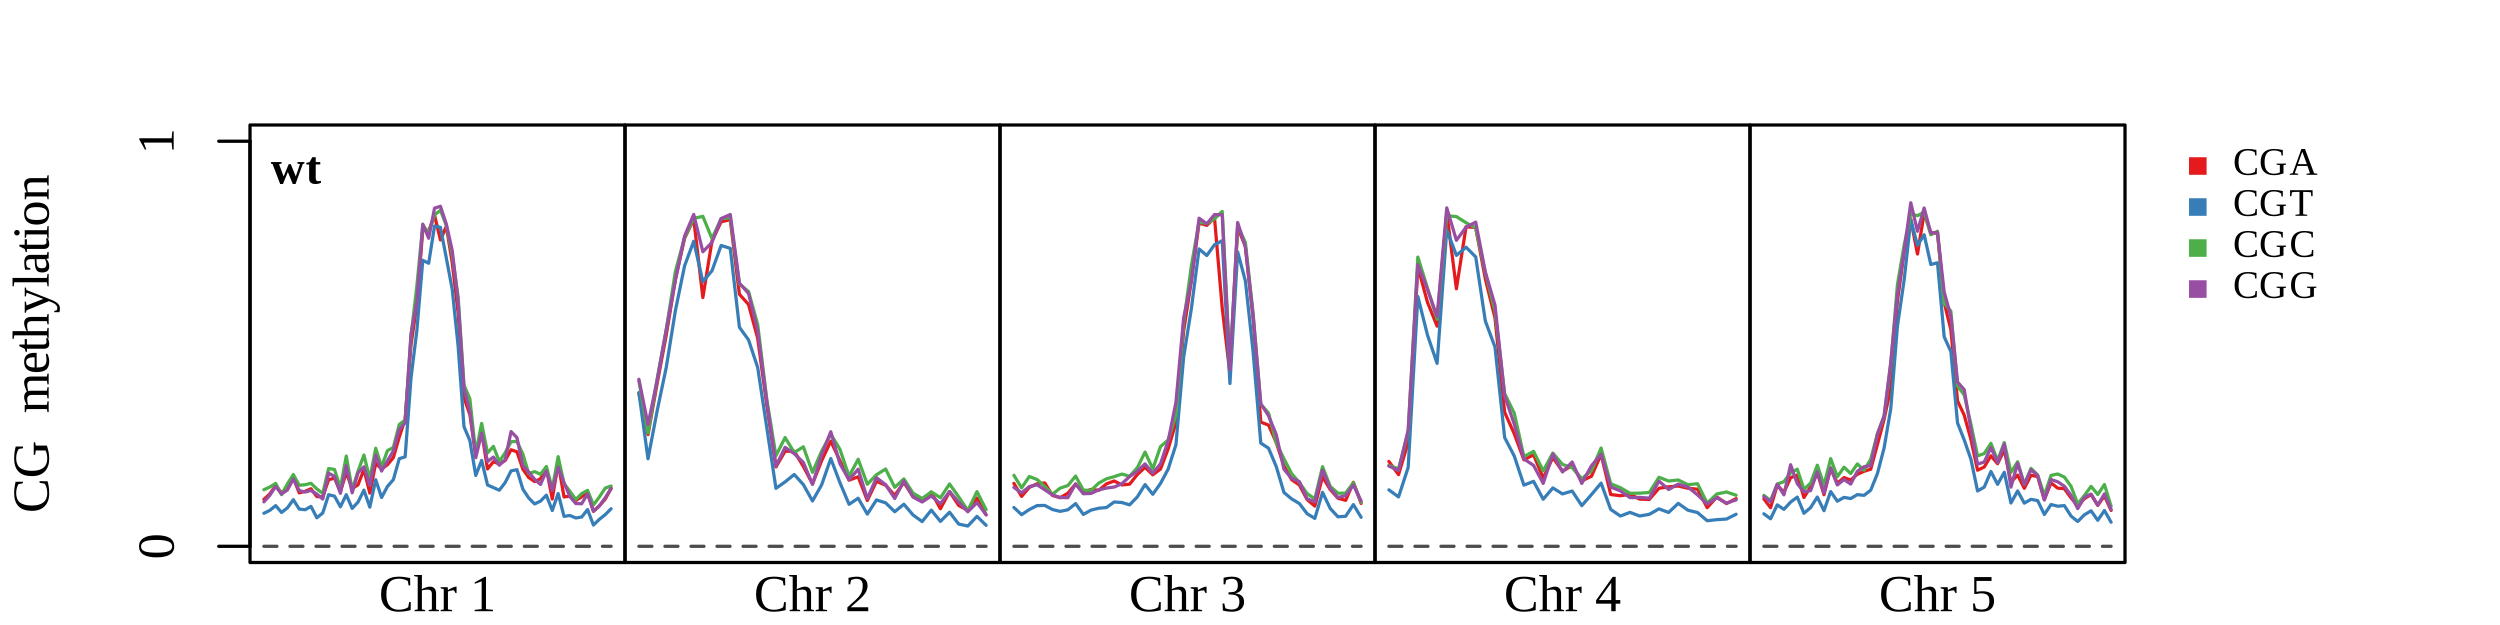 <?xml version="1.0" encoding="UTF-8"?>
<svg xmlns="http://www.w3.org/2000/svg" xmlns:xlink="http://www.w3.org/1999/xlink" width="576pt" height="144pt" viewBox="0 0 576 144" version="1.1">
<defs>
<g>
<symbol overflow="visible" id="glyph0-0">
<path style="stroke:none;" d=""/>
</symbol>
<symbol overflow="visible" id="glyph0-1">
<path style="stroke:none;" d="M 0.125 -4.531 C 0.125 -3.258 -0.223 -2.27 -0.922 -1.562 C -1.617 -0.852 -2.594 -0.5 -3.844 -0.5 C -5.188 -0.5 -6.207 -0.836 -6.906 -1.516 C -7.602 -2.203 -7.953 -3.219 -7.953 -4.562 C -7.953 -5.375 -7.848 -6.25 -7.641 -7.188 L -5.938 -7.219 L -5.938 -6.844 L -6.953 -6.656 C -7.117 -6.383 -7.25 -6.066 -7.344 -5.703 C -7.438 -5.348 -7.484 -4.984 -7.484 -4.609 C -7.484 -3.598 -7.188 -2.863 -6.594 -2.406 C -6 -1.945 -5.082 -1.719 -3.844 -1.719 C -2.707 -1.719 -1.836 -1.957 -1.234 -2.438 C -0.629 -2.926 -0.328 -3.629 -0.328 -4.547 C -0.328 -4.992 -0.379 -5.414 -0.484 -5.812 C -0.598 -6.207 -0.742 -6.52 -0.922 -6.75 L -2.094 -6.969 L -2.094 -7.344 L -0.25 -7.312 C 0 -6.445 0.125 -5.52 0.125 -4.531 Z M 0.125 -4.531 "/>
</symbol>
<symbol overflow="visible" id="glyph0-2">
<path style="stroke:none;" d="M -0.406 -7.531 C -0.258 -7.07 -0.133 -6.598 -0.031 -6.109 C 0.07 -5.617 0.125 -5.094 0.125 -4.531 C 0.125 -3.258 -0.219 -2.27 -0.906 -1.562 C -1.602 -0.852 -2.582 -0.5 -3.844 -0.5 C -5.219 -0.5 -6.242 -0.844 -6.922 -1.531 C -7.609 -2.219 -7.953 -3.227 -7.953 -4.562 C -7.953 -5.508 -7.832 -6.426 -7.594 -7.312 L -5.906 -7.312 L -5.906 -6.922 L -6.875 -6.766 C -7.07 -6.492 -7.223 -6.172 -7.328 -5.797 C -7.43 -5.422 -7.484 -5.023 -7.484 -4.609 C -7.484 -3.609 -7.18 -2.875 -6.578 -2.406 C -5.984 -1.945 -5.07 -1.719 -3.844 -1.719 C -2.695 -1.719 -1.82 -1.953 -1.219 -2.422 C -0.625 -2.898 -0.328 -3.609 -0.328 -4.547 C -0.328 -4.879 -0.363 -5.223 -0.438 -5.578 C -0.52 -5.941 -0.617 -6.219 -0.734 -6.406 L -2.969 -6.406 L -3.125 -5.391 L -3.438 -5.391 L -3.438 -8.297 L -3.125 -8.297 L -2.969 -7.531 Z M -0.406 -7.531 "/>
</symbol>
<symbol overflow="visible" id="glyph0-3">
<path style="stroke:none;" d=""/>
</symbol>
<symbol overflow="visible" id="glyph0-4">
<path style="stroke:none;" d="M -5.062 -1.906 C -5.227 -2.195 -5.367 -2.504 -5.484 -2.828 C -5.598 -3.16 -5.656 -3.453 -5.656 -3.703 C -5.656 -3.973 -5.602 -4.223 -5.5 -4.453 C -5.395 -4.68 -5.234 -4.852 -5.016 -4.969 C -5.18 -5.27 -5.328 -5.625 -5.453 -6.031 C -5.586 -6.438 -5.656 -6.77 -5.656 -7.031 C -5.656 -7.969 -5.113 -8.438 -4.031 -8.438 L -0.406 -8.438 L -0.266 -9.141 L 0 -9.141 L 0 -6.641 L -0.266 -6.641 L -0.406 -7.469 L -3.922 -7.469 C -4.598 -7.469 -4.938 -7.156 -4.938 -6.531 C -4.938 -6.426 -4.926 -6.305 -4.906 -6.172 C -4.895 -6.035 -4.879 -5.898 -4.859 -5.766 C -4.836 -5.629 -4.812 -5.5 -4.781 -5.375 C -4.758 -5.258 -4.742 -5.16 -4.734 -5.078 C -4.516 -5.141 -4.281 -5.172 -4.031 -5.172 L -0.406 -5.172 L -0.266 -6 L 0 -6 L 0 -3.391 L -0.266 -3.391 L -0.406 -4.203 L -3.922 -4.203 C -4.242 -4.203 -4.492 -4.117 -4.672 -3.953 C -4.848 -3.785 -4.938 -3.535 -4.938 -3.203 C -4.938 -2.859 -4.879 -2.43 -4.766 -1.922 L -0.406 -1.922 L -0.266 -2.75 L 0 -2.75 L 0 -0.25 L -0.266 -0.25 L -0.406 -0.953 L -5.094 -0.953 L -5.25 -0.25 L -5.516 -0.25 L -5.516 -1.859 Z M -5.062 -1.906 "/>
</symbol>
<symbol overflow="visible" id="glyph0-5">
<path style="stroke:none;" d="M -2.766 -1.531 L -2.672 -1.531 C -2.129 -1.531 -1.707 -1.586 -1.406 -1.703 C -1.113 -1.816 -0.891 -2 -0.734 -2.25 C -0.578 -2.5 -0.5 -2.828 -0.5 -3.234 C -0.5 -3.441 -0.516 -3.688 -0.547 -3.969 C -0.578 -4.258 -0.613 -4.5 -0.656 -4.688 L -0.328 -4.688 C -0.211 -4.5 -0.109 -4.242 -0.016 -3.922 C 0.078 -3.609 0.125 -3.281 0.125 -2.938 C 0.125 -2.082 -0.102 -1.457 -0.562 -1.062 C -1.031 -0.664 -1.773 -0.469 -2.797 -0.469 C -3.754 -0.469 -4.469 -0.664 -4.938 -1.062 C -5.414 -1.469 -5.656 -2.047 -5.656 -2.797 C -5.656 -4.203 -4.852 -4.906 -3.25 -4.906 L -2.766 -4.906 Z M -5.188 -2.797 C -5.188 -2.391 -5.02 -2.078 -4.688 -1.859 C -4.363 -1.641 -3.879 -1.531 -3.234 -1.531 L -3.234 -3.891 C -3.941 -3.891 -4.441 -3.801 -4.734 -3.625 C -5.035 -3.445 -5.188 -3.172 -5.188 -2.797 Z M -5.188 -2.797 "/>
</symbol>
<symbol overflow="visible" id="glyph0-6">
<path style="stroke:none;" d="M 0.125 -1.953 C 0.125 -1.578 0.016 -1.297 -0.203 -1.109 C -0.43 -0.93 -0.75 -0.844 -1.156 -0.844 L -5.016 -0.844 L -5.016 -0.125 L -5.281 -0.125 L -5.516 -0.844 L -6.75 -1.438 L -6.75 -1.812 L -5.516 -1.812 L -5.516 -3.078 L -5.016 -3.078 L -5.016 -1.812 L -1.266 -1.812 C -1.004 -1.812 -0.812 -1.867 -0.688 -1.984 C -0.562 -2.098 -0.5 -2.25 -0.5 -2.438 C -0.5 -2.664 -0.531 -2.941 -0.594 -3.266 L -0.203 -3.266 C -0.109 -3.129 -0.031 -2.93 0.031 -2.672 C 0.094 -2.41 0.125 -2.172 0.125 -1.953 Z M 0.125 -1.953 "/>
</symbol>
<symbol overflow="visible" id="glyph0-7">
<path style="stroke:none;" d="M -5.938 -1.906 C -5.531 -1.906 -5.238 -1.895 -5.062 -1.875 C -5.219 -2.156 -5.352 -2.473 -5.469 -2.828 C -5.594 -3.18 -5.656 -3.484 -5.656 -3.734 C -5.656 -4.211 -5.516 -4.57 -5.234 -4.812 C -4.961 -5.051 -4.562 -5.172 -4.031 -5.172 L -0.406 -5.172 L -0.266 -5.844 L 0 -5.844 L 0 -3.469 L -0.266 -3.469 L -0.406 -4.203 L -3.969 -4.203 C -4.633 -4.203 -4.969 -3.879 -4.969 -3.234 C -4.969 -2.859 -4.91 -2.414 -4.797 -1.906 L -0.406 -1.906 L -0.266 -2.656 L 0 -2.656 L 0 -0.234 L -0.266 -0.234 L -0.406 -0.938 L -7.922 -0.938 L -8.062 -0.125 L -8.328 -0.125 L -8.328 -1.906 Z M -5.938 -1.906 "/>
</symbol>
<symbol overflow="visible" id="glyph0-8">
<path style="stroke:none;" d="M 2.594 -1.172 C 2.594 -0.859 2.555 -0.555 2.484 -0.266 L 1.297 -0.266 L 1.297 -0.547 L 1.859 -0.734 C 1.953 -0.859 2 -1.023 2 -1.234 C 2 -1.441 1.938 -1.629 1.812 -1.797 C 1.695 -1.973 1.523 -2.129 1.297 -2.266 C 1.066 -2.41 0.656 -2.594 0.062 -2.812 L -5.094 -0.703 L -5.25 -0.141 L -5.516 -0.141 L -5.516 -2.703 L -5.25 -2.703 L -5.094 -1.828 L -1.234 -3.328 L -5.094 -4.766 L -5.25 -3.906 L -5.516 -3.906 L -5.516 -5.953 L -5.25 -5.953 L -5.125 -5.375 L 0.344 -3.234 C 0.988 -2.973 1.453 -2.75 1.734 -2.562 C 2.016 -2.375 2.227 -2.164 2.375 -1.938 C 2.52 -1.719 2.594 -1.461 2.594 -1.172 Z M 2.594 -1.172 "/>
</symbol>
<symbol overflow="visible" id="glyph0-9">
<path style="stroke:none;" d="M -0.406 -2.156 L -0.266 -3.094 L 0 -3.094 L 0 -0.234 L -0.266 -0.234 L -0.406 -1.172 L -7.922 -1.172 L -8.062 -0.234 L -8.328 -0.234 L -8.328 -2.156 Z M -0.406 -2.156 "/>
</symbol>
<symbol overflow="visible" id="glyph0-10">
<path style="stroke:none;" d="M -5.625 -2.719 C -5.625 -3.32 -5.5 -3.766 -5.25 -4.047 C -5.008 -4.336 -4.633 -4.484 -4.125 -4.484 L -0.406 -4.484 L -0.266 -5.156 L 0 -5.156 L 0 -3.656 L -0.547 -3.547 C -0.098 -3.098 0.125 -2.523 0.125 -1.828 C 0.125 -0.891 -0.426 -0.422 -1.531 -0.422 C -1.895 -0.422 -2.195 -0.488 -2.438 -0.625 C -2.676 -0.77 -2.859 -1 -2.984 -1.312 C -3.109 -1.625 -3.176 -2.078 -3.188 -2.672 L -3.219 -3.5 L -4.078 -3.5 C -4.453 -3.5 -4.727 -3.43 -4.906 -3.297 C -5.094 -3.16 -5.188 -2.945 -5.188 -2.656 C -5.188 -2.258 -5.094 -1.898 -4.906 -1.578 L -4.219 -1.391 L -4.219 -1.062 L -5.422 -1.062 C -5.555 -1.688 -5.625 -2.238 -5.625 -2.719 Z M -2.812 -3.5 L -2.781 -2.734 C -2.758 -2.211 -2.656 -1.859 -2.469 -1.672 C -2.289 -1.484 -1.988 -1.391 -1.562 -1.391 C -0.875 -1.391 -0.531 -1.672 -0.531 -2.234 C -0.531 -2.492 -0.555 -2.723 -0.609 -2.922 C -0.672 -3.117 -0.75 -3.312 -0.844 -3.5 Z M -2.812 -3.5 "/>
</symbol>
<symbol overflow="visible" id="glyph0-11">
<path style="stroke:none;" d="M -7.312 -2.219 C -7.133 -2.219 -6.984 -2.156 -6.859 -2.031 C -6.734 -1.906 -6.672 -1.754 -6.672 -1.578 C -6.672 -1.41 -6.734 -1.266 -6.859 -1.141 C -6.984 -1.016 -7.133 -0.953 -7.312 -0.953 C -7.488 -0.953 -7.641 -1.016 -7.766 -1.141 C -7.891 -1.266 -7.953 -1.41 -7.953 -1.578 C -7.953 -1.754 -7.891 -1.906 -7.766 -2.031 C -7.641 -2.156 -7.488 -2.219 -7.312 -2.219 Z M -0.406 -2.156 L -0.266 -3.109 L 0 -3.109 L 0 -0.25 L -0.266 -0.25 L -0.406 -1.188 L -5.094 -1.188 L -5.25 -0.406 L -5.516 -0.406 L -5.516 -2.156 Z M -0.406 -2.156 "/>
</symbol>
<symbol overflow="visible" id="glyph0-12">
<path style="stroke:none;" d="M -2.781 -5.547 C -0.844 -5.547 0.125 -4.688 0.125 -2.969 C 0.125 -2.133 -0.125 -1.504 -0.625 -1.078 C -1.125 -0.66 -1.844 -0.453 -2.781 -0.453 C -3.707 -0.453 -4.414 -0.66 -4.906 -1.078 C -5.406 -1.504 -5.656 -2.148 -5.656 -3.016 C -5.656 -3.848 -5.41 -4.477 -4.922 -4.906 C -4.441 -5.332 -3.727 -5.547 -2.781 -5.547 Z M -2.781 -4.484 C -3.625 -4.484 -4.234 -4.359 -4.609 -4.109 C -4.992 -3.867 -5.188 -3.488 -5.188 -2.969 C -5.188 -2.457 -5.004 -2.086 -4.641 -1.859 C -4.273 -1.629 -3.656 -1.516 -2.781 -1.516 C -1.895 -1.516 -1.266 -1.629 -0.891 -1.859 C -0.523 -2.086 -0.344 -2.457 -0.344 -2.969 C -0.344 -3.477 -0.535 -3.859 -0.922 -4.109 C -1.305 -4.359 -1.926 -4.484 -2.781 -4.484 Z M -2.781 -4.484 "/>
</symbol>
<symbol overflow="visible" id="glyph0-13">
<path style="stroke:none;" d="M -5.062 -1.906 C -5.238 -2.195 -5.379 -2.516 -5.484 -2.859 C -5.598 -3.203 -5.656 -3.484 -5.656 -3.703 C -5.656 -4.18 -5.516 -4.539 -5.234 -4.781 C -4.961 -5.031 -4.562 -5.156 -4.031 -5.156 L -0.406 -5.156 L -0.266 -5.812 L 0 -5.812 L 0 -3.453 L -0.266 -3.453 L -0.406 -4.172 L -3.922 -4.172 C -4.242 -4.172 -4.5 -4.094 -4.688 -3.938 C -4.875 -3.781 -4.969 -3.535 -4.969 -3.203 C -4.969 -2.848 -4.91 -2.414 -4.797 -1.906 L -0.406 -1.906 L -0.266 -2.656 L 0 -2.656 L 0 -0.281 L -0.266 -0.281 L -0.406 -0.938 L -5.094 -0.938 L -5.25 -0.281 L -5.516 -0.281 L -5.516 -1.844 Z M -5.062 -1.906 "/>
</symbol>
<symbol overflow="visible" id="glyph0-14">
<path style="stroke:none;" d="M -3.969 -5.547 C -1.238 -5.547 0.125 -4.688 0.125 -2.969 C 0.125 -2.133 -0.223 -1.504 -0.922 -1.078 C -1.617 -0.66 -2.633 -0.453 -3.969 -0.453 C -5.258 -0.453 -6.25 -0.66 -6.938 -1.078 C -7.633 -1.504 -7.984 -2.148 -7.984 -3.016 C -7.984 -3.836 -7.641 -4.461 -6.953 -4.891 C -6.273 -5.328 -5.281 -5.547 -3.969 -5.547 Z M -3.969 -4.469 C -5.219 -4.469 -6.117 -4.348 -6.672 -4.109 C -7.234 -3.867 -7.516 -3.488 -7.516 -2.969 C -7.516 -2.457 -7.25 -2.086 -6.719 -1.859 C -6.195 -1.641 -5.281 -1.531 -3.969 -1.531 C -2.633 -1.531 -1.695 -1.645 -1.156 -1.875 C -0.613 -2.102 -0.344 -2.469 -0.344 -2.969 C -0.344 -3.477 -0.625 -3.852 -1.188 -4.094 C -1.758 -4.344 -2.688 -4.469 -3.969 -4.469 Z M -3.969 -4.469 "/>
</symbol>
<symbol overflow="visible" id="glyph0-15">
<path style="stroke:none;" d="M -0.469 -3.672 L -0.312 -5.281 L 0 -5.281 L 0 -1.062 L -0.312 -1.062 L -0.469 -2.672 L -6.875 -2.672 L -6.312 -1.078 L -6.625 -1.078 L -7.922 -3.375 L -7.922 -3.672 Z M -0.469 -3.672 "/>
</symbol>
<symbol overflow="visible" id="glyph1-0">
<path style="stroke:none;" d=""/>
</symbol>
<symbol overflow="visible" id="glyph1-1">
<path style="stroke:none;" d="M 4.531 0.125 C 3.258 0.125 2.27 -0.223 1.562 -0.922 C 0.852 -1.617 0.5 -2.594 0.5 -3.844 C 0.5 -5.188 0.836 -6.207 1.516 -6.906 C 2.203 -7.602 3.219 -7.953 4.562 -7.953 C 5.375 -7.953 6.25 -7.848 7.188 -7.641 L 7.219 -5.938 L 6.844 -5.938 L 6.656 -6.953 C 6.383 -7.117 6.066 -7.25 5.703 -7.344 C 5.348 -7.438 4.984 -7.484 4.609 -7.484 C 3.598 -7.484 2.863 -7.188 2.406 -6.594 C 1.945 -6 1.719 -5.082 1.719 -3.844 C 1.719 -2.707 1.957 -1.836 2.438 -1.234 C 2.926 -0.629 3.629 -0.328 4.547 -0.328 C 4.992 -0.328 5.414 -0.379 5.812 -0.484 C 6.207 -0.598 6.52 -0.742 6.75 -0.922 L 6.969 -2.094 L 7.344 -2.094 L 7.312 -0.25 C 6.445 0 5.52 0.125 4.531 0.125 Z M 4.531 0.125 "/>
</symbol>
<symbol overflow="visible" id="glyph1-2">
<path style="stroke:none;" d="M 1.906 -5.938 C 1.906 -5.531 1.895 -5.238 1.875 -5.062 C 2.156 -5.219 2.473 -5.352 2.828 -5.469 C 3.18 -5.594 3.484 -5.656 3.734 -5.656 C 4.211 -5.656 4.57 -5.516 4.812 -5.234 C 5.051 -4.961 5.172 -4.562 5.172 -4.031 L 5.172 -0.406 L 5.844 -0.266 L 5.844 0 L 3.469 0 L 3.469 -0.266 L 4.203 -0.406 L 4.203 -3.969 C 4.203 -4.633 3.879 -4.969 3.234 -4.969 C 2.859 -4.969 2.414 -4.91 1.906 -4.797 L 1.906 -0.406 L 2.656 -0.266 L 2.656 0 L 0.234 0 L 0.234 -0.266 L 0.938 -0.406 L 0.938 -7.922 L 0.125 -8.062 L 0.125 -8.328 L 1.906 -8.328 Z M 1.906 -5.938 "/>
</symbol>
<symbol overflow="visible" id="glyph1-3">
<path style="stroke:none;" d="M 3.891 -5.656 L 3.891 -4.172 L 3.641 -4.172 L 3.297 -4.812 C 3.098 -4.812 2.863 -4.785 2.594 -4.734 C 2.332 -4.68 2.102 -4.613 1.906 -4.531 L 1.906 -0.406 L 2.859 -0.266 L 2.859 0 L 0.234 0 L 0.234 -0.266 L 0.938 -0.406 L 0.938 -5.094 L 0.234 -5.25 L 0.234 -5.516 L 1.844 -5.516 L 1.906 -4.828 C 2.133 -5.016 2.445 -5.195 2.844 -5.375 C 3.25 -5.562 3.566 -5.656 3.797 -5.656 Z M 3.891 -5.656 "/>
</symbol>
<symbol overflow="visible" id="glyph1-4">
<path style="stroke:none;" d=""/>
</symbol>
<symbol overflow="visible" id="glyph1-5">
<path style="stroke:none;" d="M 3.672 -0.469 L 5.281 -0.312 L 5.281 0 L 1.062 0 L 1.062 -0.312 L 2.672 -0.469 L 2.672 -6.875 L 1.078 -6.312 L 1.078 -6.625 L 3.375 -7.922 L 3.672 -7.922 Z M 3.672 -0.469 "/>
</symbol>
<symbol overflow="visible" id="glyph1-6">
<path style="stroke:none;" d="M 5.344 0 L 0.531 0 L 0.531 -0.859 L 1.625 -1.859 C 2.32 -2.461 2.832 -2.953 3.156 -3.328 C 3.488 -3.711 3.723 -4.102 3.859 -4.5 C 4.004 -4.906 4.078 -5.367 4.078 -5.891 C 4.078 -6.398 3.961 -6.785 3.734 -7.047 C 3.504 -7.316 3.129 -7.453 2.609 -7.453 C 2.398 -7.453 2.188 -7.422 1.969 -7.359 C 1.75 -7.305 1.555 -7.234 1.391 -7.141 L 1.172 -6.188 L 0.797 -6.188 L 0.797 -7.688 C 1.504 -7.863 2.109 -7.953 2.609 -7.953 C 3.461 -7.953 4.102 -7.77 4.531 -7.406 C 4.969 -7.051 5.188 -6.547 5.188 -5.891 C 5.188 -5.453 5.098 -5.039 4.922 -4.656 C 4.754 -4.27 4.492 -3.883 4.141 -3.5 C 3.797 -3.113 3.219 -2.57 2.406 -1.875 C 2.051 -1.582 1.68 -1.258 1.297 -0.906 L 5.344 -0.906 Z M 5.344 0 "/>
</symbol>
<symbol overflow="visible" id="glyph1-7">
<path style="stroke:none;" d="M 5.531 -2.141 C 5.531 -1.43 5.285 -0.875 4.797 -0.469 C 4.316 -0.07 3.633 0.125 2.75 0.125 C 2.008 0.125 1.305 0.035 0.641 -0.141 L 0.578 -1.781 L 0.969 -1.781 L 1.219 -0.688 C 1.375 -0.602 1.594 -0.531 1.875 -0.469 C 2.156 -0.406 2.414 -0.375 2.656 -0.375 C 3.27 -0.375 3.723 -0.516 4.016 -0.797 C 4.305 -1.078 4.453 -1.547 4.453 -2.203 C 4.453 -2.711 4.316 -3.102 4.047 -3.375 C 3.773 -3.645 3.359 -3.789 2.797 -3.812 L 1.953 -3.859 L 1.953 -4.344 L 2.797 -4.391 C 3.234 -4.422 3.555 -4.562 3.766 -4.812 C 3.984 -5.062 4.094 -5.438 4.094 -5.938 C 4.094 -6.469 3.977 -6.852 3.75 -7.094 C 3.52 -7.332 3.156 -7.453 2.656 -7.453 C 2.445 -7.453 2.227 -7.422 2 -7.359 C 1.781 -7.305 1.582 -7.234 1.406 -7.141 L 1.203 -6.188 L 0.812 -6.188 L 0.812 -7.688 C 1.195 -7.789 1.531 -7.859 1.812 -7.891 C 2.094 -7.93 2.375 -7.953 2.656 -7.953 C 4.332 -7.953 5.172 -7.305 5.172 -6.016 C 5.172 -5.473 5.02 -5.039 4.719 -4.719 C 4.426 -4.395 4.004 -4.191 3.453 -4.109 C 4.172 -4.023 4.695 -3.82 5.031 -3.5 C 5.363 -3.176 5.531 -2.723 5.531 -2.141 Z M 5.531 -2.141 "/>
</symbol>
<symbol overflow="visible" id="glyph1-8">
<path style="stroke:none;" d="M 4.75 -1.734 L 4.75 0 L 3.734 0 L 3.734 -1.734 L 0.234 -1.734 L 0.234 -2.516 L 4.078 -7.906 L 4.75 -7.906 L 4.75 -2.562 L 5.812 -2.562 L 5.812 -1.734 Z M 3.734 -6.516 L 3.703 -6.516 L 0.891 -2.562 L 3.734 -2.562 Z M 3.734 -6.516 "/>
</symbol>
<symbol overflow="visible" id="glyph1-9">
<path style="stroke:none;" d="M 2.844 -4.594 C 3.75 -4.594 4.422 -4.406 4.859 -4.031 C 5.305 -3.664 5.531 -3.102 5.531 -2.344 C 5.531 -1.551 5.289 -0.941 4.812 -0.516 C 4.332 -0.086 3.645 0.125 2.75 0.125 C 2.008 0.125 1.348 0.035 0.766 -0.141 L 0.703 -1.781 L 1.078 -1.781 L 1.344 -0.688 C 1.52 -0.594 1.727 -0.516 1.969 -0.453 C 2.207 -0.398 2.438 -0.375 2.656 -0.375 C 3.27 -0.375 3.723 -0.52 4.016 -0.812 C 4.305 -1.102 4.453 -1.594 4.453 -2.281 C 4.453 -2.758 4.391 -3.125 4.266 -3.375 C 4.141 -3.625 3.941 -3.805 3.672 -3.922 C 3.398 -4.047 3.031 -4.109 2.562 -4.109 C 2.207 -4.109 1.863 -4.062 1.531 -3.969 L 0.969 -3.969 L 0.969 -7.859 L 4.953 -7.859 L 4.953 -6.969 L 1.484 -6.969 L 1.484 -4.453 C 1.91 -4.547 2.363 -4.594 2.844 -4.594 Z M 2.844 -4.594 "/>
</symbol>
<symbol overflow="visible" id="glyph2-0">
<path style="stroke:none;" d=""/>
</symbol>
<symbol overflow="visible" id="glyph2-1">
<path style="stroke:none;" d="M 4.609 -4.453 L 5.75 -1.641 L 6.719 -4.484 L 6.125 -4.609 L 6.125 -4.953 L 7.734 -4.953 L 7.734 -4.609 L 7.359 -4.5 L 5.688 0.109 L 5.062 0.109 L 3.922 -2.672 L 2.797 0.109 L 2.156 0.109 L 0.406 -4.484 L 0.031 -4.609 L 0.031 -4.953 L 2.484 -4.953 L 2.484 -4.609 L 1.891 -4.469 L 2.953 -1.641 L 4.109 -4.453 Z M 4.609 -4.453 "/>
</symbol>
<symbol overflow="visible" id="glyph2-2">
<path style="stroke:none;" d="M 2.312 0.109 C 1.832 0.109 1.461 0.004 1.203 -0.203 C 0.953 -0.422 0.828 -0.734 0.828 -1.141 L 0.828 -4.406 L 0.172 -4.406 L 0.172 -4.75 L 0.938 -4.953 L 1.562 -6.078 L 2.344 -6.078 L 2.344 -4.953 L 3.391 -4.953 L 3.391 -4.406 L 2.344 -4.406 L 2.344 -1.234 C 2.344 -1.004 2.391 -0.832 2.484 -0.719 C 2.578 -0.602 2.703 -0.547 2.859 -0.547 C 3.047 -0.547 3.273 -0.57 3.547 -0.625 L 3.547 -0.188 C 3.441 -0.113 3.258 -0.047 3 0.016 C 2.75 0.078 2.52 0.109 2.312 0.109 Z M 2.312 0.109 "/>
</symbol>
<symbol overflow="visible" id="glyph3-0">
<path style="stroke:none;" d=""/>
</symbol>
<symbol overflow="visible" id="glyph3-1">
<path style="stroke:none;" d="M 3.406 0.094 C 2.445 0.094 1.703 -0.164 1.172 -0.688 C 0.641 -1.207 0.375 -1.938 0.375 -2.875 C 0.375 -3.895 0.629 -4.66 1.141 -5.172 C 1.648 -5.691 2.41 -5.953 3.422 -5.953 C 4.035 -5.953 4.691 -5.879 5.391 -5.734 L 5.422 -4.453 L 5.125 -4.453 L 5 -5.219 C 4.789 -5.344 4.551 -5.438 4.281 -5.5 C 4.008 -5.57 3.734 -5.609 3.453 -5.609 C 2.703 -5.609 2.148 -5.383 1.797 -4.938 C 1.453 -4.5 1.281 -3.816 1.281 -2.891 C 1.281 -2.035 1.461 -1.379 1.828 -0.922 C 2.191 -0.473 2.719 -0.25 3.406 -0.25 C 3.738 -0.25 4.051 -0.289 4.344 -0.375 C 4.645 -0.457 4.883 -0.562 5.062 -0.688 L 5.219 -1.578 L 5.5 -1.578 L 5.484 -0.188 C 4.836 0 4.145 0.094 3.406 0.094 Z M 3.406 0.094 "/>
</symbol>
<symbol overflow="visible" id="glyph3-2">
<path style="stroke:none;" d="M 5.641 -0.312 C 5.305 -0.195 4.953 -0.098 4.578 -0.016 C 4.211 0.055 3.82 0.094 3.406 0.094 C 2.445 0.094 1.703 -0.16 1.172 -0.672 C 0.641 -1.191 0.375 -1.926 0.375 -2.875 C 0.375 -3.906 0.629 -4.676 1.141 -5.188 C 1.66 -5.695 2.422 -5.953 3.422 -5.953 C 4.129 -5.953 4.816 -5.867 5.484 -5.703 L 5.484 -4.438 L 5.188 -4.438 L 5.078 -5.156 C 4.867 -5.301 4.625 -5.41 4.344 -5.484 C 4.062 -5.566 3.766 -5.609 3.453 -5.609 C 2.703 -5.609 2.148 -5.383 1.797 -4.938 C 1.453 -4.488 1.281 -3.805 1.281 -2.891 C 1.281 -2.023 1.457 -1.367 1.812 -0.922 C 2.176 -0.473 2.707 -0.25 3.406 -0.25 C 3.656 -0.25 3.914 -0.273 4.188 -0.328 C 4.457 -0.391 4.66 -0.461 4.797 -0.547 L 4.797 -2.219 L 4.047 -2.344 L 4.047 -2.578 L 6.219 -2.578 L 6.219 -2.344 L 5.641 -2.219 Z M 5.641 -0.312 "/>
</symbol>
<symbol overflow="visible" id="glyph3-3">
<path style="stroke:none;" d="M 2.031 -0.234 L 2.031 0 L 0.094 0 L 0.094 -0.234 L 0.75 -0.359 L 2.766 -5.938 L 3.594 -5.938 L 5.688 -0.359 L 6.438 -0.234 L 6.438 0 L 3.938 0 L 3.938 -0.234 L 4.734 -0.359 L 4.156 -2.047 L 1.828 -2.047 L 1.234 -0.359 Z M 2.969 -5.312 L 1.953 -2.453 L 4.016 -2.453 Z M 2.969 -5.312 "/>
</symbol>
<symbol overflow="visible" id="glyph3-4">
<path style="stroke:none;" d="M 1.391 0 L 1.391 -0.234 L 2.328 -0.359 L 2.328 -5.516 L 2.094 -5.516 C 1.352 -5.516 0.848 -5.484 0.578 -5.422 L 0.453 -4.516 L 0.156 -4.516 L 0.156 -5.891 L 5.344 -5.891 L 5.344 -4.516 L 5.047 -4.516 L 4.938 -5.422 C 4.844 -5.441 4.645 -5.457 4.344 -5.469 C 4.051 -5.488 3.734 -5.5 3.391 -5.5 L 3.172 -5.5 L 3.172 -0.359 L 4.109 -0.234 L 4.109 0 Z M 1.391 0 "/>
</symbol>
</g>
</defs>
<g id="surface46">
<rect x="0" y="0" width="576" height="144" style="fill:rgb(100%,100%,100%);fill-opacity:1;stroke:none;"/>
<g style="fill:rgb(0%,0%,0%);fill-opacity:1;">
  <use xlink:href="#glyph0-1" x="11.213" y="118.199"/>
  <use xlink:href="#glyph0-2" x="11.213" y="110.199"/>
  <use xlink:href="#glyph0-3" x="11.213" y="101.199"/>
  <use xlink:href="#glyph0-3" x="11.213" y="98.199"/>
  <use xlink:href="#glyph0-4" x="11.213" y="95.199"/>
  <use xlink:href="#glyph0-5" x="11.213" y="86.199"/>
  <use xlink:href="#glyph0-6" x="11.213" y="81.199"/>
  <use xlink:href="#glyph0-7" x="11.213" y="78.199"/>
  <use xlink:href="#glyph0-8" x="11.213" y="72.199"/>
  <use xlink:href="#glyph0-9" x="11.213" y="66.199"/>
  <use xlink:href="#glyph0-10" x="11.213" y="63.199"/>
  <use xlink:href="#glyph0-6" x="11.213" y="58.199"/>
  <use xlink:href="#glyph0-11" x="11.213" y="55.199"/>
  <use xlink:href="#glyph0-12" x="11.213" y="52.199"/>
  <use xlink:href="#glyph0-13" x="11.213" y="46.199"/>
</g>
<path style="fill:none;stroke-width:0.75;stroke-linecap:round;stroke-linejoin:round;stroke:rgb(0%,0%,0%);stroke-opacity:1;stroke-miterlimit:10;" d="M 57.602 125.867 L 57.602 32.535 "/>
<path style="fill:none;stroke-width:0.75;stroke-linecap:round;stroke-linejoin:round;stroke:rgb(0%,0%,0%);stroke-opacity:1;stroke-miterlimit:10;" d="M 57.602 125.867 L 50.398 125.867 "/>
<path style="fill:none;stroke-width:0.75;stroke-linecap:round;stroke-linejoin:round;stroke:rgb(0%,0%,0%);stroke-opacity:1;stroke-miterlimit:10;" d="M 57.602 32.535 L 50.398 32.535 "/>
<g style="fill:rgb(0%,0%,0%);fill-opacity:1;">
  <use xlink:href="#glyph0-14" x="40.014" y="128.867"/>
</g>
<g style="fill:rgb(0%,0%,0%);fill-opacity:1;">
  <use xlink:href="#glyph0-15" x="40.014" y="35.535"/>
</g>
<path style="fill:none;stroke-width:0.75;stroke-linecap:round;stroke-linejoin:round;stroke:rgb(89.412%,10.196%,10.98%);stroke-opacity:1;stroke-miterlimit:10;" d="M 60.801 115.051 L 62.156 113.812 L 63.512 111.887 L 64.867 113.555 L 66.223 112.402 L 67.578 110.086 L 68.938 113.562 L 70.293 113.199 L 71.648 112.617 L 73.004 114.41 L 74.359 114.449 L 75.715 110.52 L 77.07 110.172 L 78.426 113.25 L 79.781 108.883 L 81.141 112.57 L 82.496 111.688 L 83.852 108.152 L 85.207 113.609 L 86.562 106.762 L 87.918 108.059 L 89.273 107.07 L 90.629 105.422 L 91.988 100.691 L 93.344 96.602 L 94.699 79.438 L 96.055 70.023 L 97.41 52.953 L 98.766 53.207 L 100.121 49.602 L 101.477 55.285 L 102.832 52.16 L 104.191 60.508 L 105.547 72.012 L 106.902 91.633 L 108.258 95.516 L 109.613 104.672 L 110.969 99.48 L 112.324 108.035 L 113.68 106.383 L 115.039 106.895 L 116.395 106.102 L 117.75 103.625 L 119.105 104.098 L 120.461 108.086 L 121.816 110.004 L 123.172 110.957 L 124.527 110.324 L 125.883 107.871 L 127.242 114.973 L 128.598 106.676 L 129.953 114.488 L 131.309 114.324 L 132.664 115.324 L 134.02 114.461 L 135.375 113.566 L 136.73 117.812 L 138.09 116.531 L 139.445 114.992 L 140.801 112.52 "/>
<path style="fill:none;stroke-width:0.75;stroke-linecap:round;stroke-linejoin:round;stroke:rgb(0%,0%,0%);stroke-opacity:1;stroke-miterlimit:10;" d="M 57.602 129.602 L 144 129.602 L 144 28.801 L 57.602 28.801 Z M 57.602 129.602 "/>
<path style="fill:none;stroke-width:0.75;stroke-linecap:round;stroke-linejoin:round;stroke:rgb(21.569%,49.412%,72.157%);stroke-opacity:1;stroke-miterlimit:10;" d="M 60.801 118.262 L 62.156 117.598 L 63.512 116.496 L 64.867 118.066 L 66.223 117.012 L 67.578 115.129 L 68.938 117.285 L 70.293 117.445 L 71.648 116.672 L 73.004 119.297 L 74.359 118.188 L 75.715 113.992 L 77.07 114.305 L 78.426 116.762 L 79.781 113.98 L 81.141 117.141 L 82.496 115.672 L 83.852 112.926 L 85.207 116.848 L 86.562 110.527 L 87.918 114.625 L 89.273 112.074 L 90.629 110.512 L 91.988 105.688 L 93.344 105.246 L 94.699 87.062 L 96.055 76.051 L 97.41 59.977 L 98.766 60.652 L 100.121 52.059 L 101.477 52.391 L 102.832 59.465 L 104.191 66.652 L 105.547 79.699 L 106.902 98.312 L 108.258 101.523 L 109.613 109.547 L 110.969 106.07 L 112.324 111.742 L 113.68 112.336 L 115.039 112.945 L 116.395 111.18 L 117.75 108.496 L 119.105 108.211 L 120.461 112.691 L 121.816 114.734 L 123.172 116.105 L 124.527 115.461 L 125.883 114.09 L 127.242 117.621 L 128.598 113.699 L 129.953 118.973 L 131.309 118.766 L 132.664 119.344 L 134.02 119.121 L 135.375 117.406 L 136.73 120.969 L 138.09 119.652 L 139.445 118.574 L 140.801 117.211 "/>
<path style="fill:none;stroke-width:0.75;stroke-linecap:round;stroke-linejoin:round;stroke:rgb(30.196%,68.627%,29.02%);stroke-opacity:1;stroke-miterlimit:10;" d="M 60.801 112.832 L 62.156 112.211 L 63.512 111.387 L 64.867 113.965 L 66.223 111.48 L 67.578 109.328 L 68.938 111.801 L 70.293 111.684 L 71.648 111.355 L 73.004 112.648 L 74.359 113.68 L 75.715 107.949 L 77.07 108.16 L 78.426 112.441 L 79.781 105.082 L 81.141 112.895 L 82.496 108.527 L 83.852 104.844 L 85.207 110.352 L 86.562 103.285 L 87.918 107.543 L 89.273 103.824 L 90.629 103.102 L 91.988 97.801 L 93.344 96.77 L 94.699 77.402 L 96.055 65.789 L 97.41 51.895 L 98.766 53.625 L 100.121 49.516 L 101.477 48.438 L 102.832 51.961 L 104.191 58.676 L 105.547 68.371 L 106.902 88.707 L 108.258 91.91 L 109.613 104.465 L 110.969 97.559 L 112.324 104.352 L 113.68 102.848 L 115.039 106.32 L 116.395 104.312 L 117.75 101.773 L 119.105 101.699 L 120.461 104.617 L 121.816 109.105 L 123.172 108.664 L 124.527 109.273 L 125.883 107.484 L 127.242 112.605 L 128.598 105.223 L 129.953 111.414 L 131.309 113.207 L 132.664 115.07 L 134.02 113.727 L 135.375 112.984 L 136.73 116.328 L 138.09 114.512 L 139.445 112.457 L 140.801 111.977 "/>
<path style="fill:none;stroke-width:0.75;stroke-linecap:round;stroke-linejoin:round;stroke:rgb(59.608%,30.588%,63.922%);stroke-opacity:1;stroke-miterlimit:10;" d="M 60.801 115.633 L 62.156 114.129 L 63.512 112.086 L 64.867 113.801 L 66.223 112.891 L 67.578 110.344 L 68.938 113.027 L 70.293 113.359 L 71.648 113 L 73.004 113.84 L 74.359 114.977 L 75.715 109.027 L 77.07 109.758 L 78.426 113.648 L 79.781 107.27 L 81.141 113.543 L 82.496 108.938 L 83.852 107.551 L 85.207 111.859 L 86.562 104.863 L 87.918 108.527 L 89.273 106.176 L 90.629 103.895 L 91.988 98.941 L 93.344 97.41 L 94.699 76.941 L 96.055 69.418 L 97.41 51.648 L 98.766 54.887 L 100.121 47.961 L 101.477 47.535 L 102.832 51.637 L 104.191 57.715 L 105.547 69.316 L 106.902 89.477 L 108.258 94.715 L 109.613 105.457 L 110.969 99.801 L 112.324 106.34 L 113.68 105.312 L 115.039 107.184 L 116.395 105.895 L 117.75 99.43 L 119.105 100.836 L 120.461 107.215 L 121.816 108.785 L 123.172 110.422 L 124.527 111.617 L 125.883 108.543 L 127.242 112.988 L 128.598 107.668 L 129.953 111.211 L 131.309 114.41 L 132.664 116.02 L 134.02 116.062 L 135.375 113.762 L 136.73 117.742 L 138.09 116.594 L 139.445 114.684 L 140.801 112.543 "/>
<path style="fill:none;stroke-width:0.75;stroke-linecap:round;stroke-linejoin:round;stroke:rgb(30.196%,30.196%,30.196%);stroke-opacity:1;stroke-dasharray:3,3;stroke-miterlimit:10;" d="M 60.801 125.867 L 140.801 125.867 "/>
<g style="fill:rgb(0%,0%,0%);fill-opacity:1;">
  <use xlink:href="#glyph1-1" x="87.301" y="140.814"/>
  <use xlink:href="#glyph1-2" x="95.301" y="140.814"/>
  <use xlink:href="#glyph1-3" x="101.301" y="140.814"/>
  <use xlink:href="#glyph1-4" x="105.301" y="140.814"/>
  <use xlink:href="#glyph1-5" x="108.301" y="140.814"/>
</g>
<g style="fill:rgb(0%,0%,0%);fill-opacity:1;">
  <use xlink:href="#glyph2-1" x="62.398" y="42.292"/>
  <use xlink:href="#glyph2-2" x="70.398" y="42.292"/>
</g>
<path style="fill:none;stroke-width:0.75;stroke-linecap:round;stroke-linejoin:round;stroke:rgb(89.412%,10.196%,10.98%);stroke-opacity:1;stroke-miterlimit:10;" d="M 147.199 90.586 L 149.305 100.125 L 151.41 88.328 L 153.516 77.141 L 155.621 64.316 L 157.727 54.91 L 159.832 50.477 L 161.938 68.547 L 164.043 55.5 L 166.148 51.102 L 168.254 50.605 L 170.359 67.801 L 172.465 70.16 L 174.57 77.938 L 176.672 93.336 L 178.777 107.578 L 180.883 103.969 L 182.988 103.977 L 185.094 107.465 L 187.199 111.473 L 189.305 106.148 L 191.41 101.645 L 193.516 106.117 L 195.621 110.629 L 197.727 109.852 L 199.832 115.312 L 201.938 110.895 L 204.043 111.781 L 206.148 114.141 L 208.254 111.156 L 210.359 114.422 L 212.465 115.312 L 214.57 113.387 L 216.672 117.215 L 218.777 113.277 L 220.883 116.453 L 222.988 117.59 L 225.094 114.738 L 227.199 118.609 "/>
<path style="fill:none;stroke-width:0.75;stroke-linecap:round;stroke-linejoin:round;stroke:rgb(0%,0%,0%);stroke-opacity:1;stroke-miterlimit:10;" d="M 144 129.602 L 230.398 129.602 L 230.398 28.801 L 144 28.801 Z M 144 129.602 "/>
<path style="fill:none;stroke-width:0.75;stroke-linecap:round;stroke-linejoin:round;stroke:rgb(21.569%,49.412%,72.157%);stroke-opacity:1;stroke-miterlimit:10;" d="M 147.199 90.453 L 149.305 105.703 L 151.41 94.648 L 153.516 84.586 L 155.621 71.516 L 157.727 61.254 L 159.832 55.586 L 161.938 64.891 L 164.043 62.379 L 166.148 56.559 L 168.254 57.219 L 170.359 75.395 L 172.465 78.32 L 174.57 84.664 L 176.672 98.543 L 178.777 112.512 L 180.883 111.027 L 182.988 109.328 L 185.094 111.652 L 187.199 115.426 L 189.305 111.711 L 191.41 105.652 L 193.516 111.184 L 195.621 116.191 L 197.727 114.793 L 199.832 118.449 L 201.938 115.188 L 204.043 115.848 L 206.148 117.898 L 208.254 116.172 L 210.359 118.648 L 212.465 120.172 L 214.57 117.535 L 216.672 120.125 L 218.777 118.016 L 220.883 120.746 L 222.988 121.199 L 225.094 118.965 L 227.199 121.035 "/>
<path style="fill:none;stroke-width:0.75;stroke-linecap:round;stroke-linejoin:round;stroke:rgb(30.196%,68.627%,29.02%);stroke-opacity:1;stroke-miterlimit:10;" d="M 147.199 87.758 L 149.305 99.762 L 151.41 87.293 L 153.516 75.871 L 155.621 62.523 L 157.727 54.715 L 159.832 50.324 L 161.938 49.844 L 164.043 54.98 L 166.148 50.383 L 168.254 50.172 L 170.359 65.434 L 172.465 67.18 L 174.57 74.762 L 176.672 92.031 L 178.777 105.008 L 180.883 100.809 L 182.988 104.254 L 185.094 102.945 L 187.199 108.828 L 189.305 103.941 L 191.41 100.031 L 193.516 103.512 L 195.621 109.738 L 197.727 105.816 L 199.832 111.574 L 201.938 109.387 L 204.043 108.066 L 206.148 112.277 L 208.254 110.344 L 210.359 113.617 L 212.465 114.855 L 214.57 113.332 L 216.672 114.672 L 218.777 111.512 L 220.883 114.484 L 222.988 117.629 L 225.094 113.273 L 227.199 117.43 "/>
<path style="fill:none;stroke-width:0.75;stroke-linecap:round;stroke-linejoin:round;stroke:rgb(59.608%,30.588%,63.922%);stroke-opacity:1;stroke-miterlimit:10;" d="M 147.199 87.391 L 149.305 97.816 L 151.41 87.625 L 153.516 75.91 L 155.621 64.492 L 157.727 54.391 L 159.832 49.41 L 161.938 58.004 L 164.043 55.84 L 166.148 50.352 L 168.254 49.426 L 170.359 65.227 L 172.465 67.629 L 174.57 76.238 L 176.672 92.539 L 178.777 107.375 L 180.883 103.066 L 182.988 104.52 L 185.094 106.547 L 187.199 111.605 L 189.305 104.793 L 191.41 99.469 L 193.516 106.848 L 195.621 110.531 L 197.727 108.109 L 199.832 114.891 L 201.938 110.059 L 204.043 111.664 L 206.148 114.855 L 208.254 110.812 L 210.359 114.512 L 212.465 115.668 L 214.57 114.281 L 216.672 116.055 L 218.777 113.254 L 220.883 115.703 L 222.988 117.914 L 225.094 115.793 L 227.199 118.609 "/>
<path style="fill:none;stroke-width:0.75;stroke-linecap:round;stroke-linejoin:round;stroke:rgb(30.196%,30.196%,30.196%);stroke-opacity:1;stroke-dasharray:3,3;stroke-miterlimit:10;" d="M 147.199 125.867 L 227.199 125.867 "/>
<g style="fill:rgb(0%,0%,0%);fill-opacity:1;">
  <use xlink:href="#glyph1-1" x="173.699" y="140.814"/>
  <use xlink:href="#glyph1-2" x="181.699" y="140.814"/>
  <use xlink:href="#glyph1-3" x="187.699" y="140.814"/>
  <use xlink:href="#glyph1-4" x="191.699" y="140.814"/>
  <use xlink:href="#glyph1-6" x="194.699" y="140.814"/>
</g>
<path style="fill:none;stroke-width:0.75;stroke-linecap:round;stroke-linejoin:round;stroke:rgb(89.412%,10.196%,10.98%);stroke-opacity:1;stroke-miterlimit:10;" d="M 233.602 111.359 L 235.379 114.371 L 237.156 112.285 L 238.934 111.477 L 240.711 111.273 L 242.488 114.152 L 244.266 114.668 L 246.043 113.637 L 247.82 111.52 L 249.602 113.391 L 251.379 112.766 L 253.156 112.961 L 254.934 111.48 L 256.711 110.816 L 258.488 111.723 L 260.266 111.551 L 262.043 109.32 L 263.82 107.676 L 265.602 109.398 L 267.379 108.066 L 269.156 103.379 L 270.934 97.391 L 272.711 76.246 L 274.488 64.688 L 276.266 51.379 L 278.043 51.918 L 279.82 50.188 L 281.602 70.973 L 283.379 86.125 L 285.156 52.445 L 286.934 56.754 L 288.711 73.27 L 290.488 97.258 L 292.266 97.941 L 294.043 101.93 L 295.82 107.309 L 297.602 110.52 L 299.379 111.742 L 301.156 115.094 L 302.934 116.605 L 304.711 109.863 L 306.488 112.789 L 308.266 114.793 L 310.043 115.281 L 311.82 111.121 L 313.602 115.98 "/>
<path style="fill:none;stroke-width:0.75;stroke-linecap:round;stroke-linejoin:round;stroke:rgb(0%,0%,0%);stroke-opacity:1;stroke-miterlimit:10;" d="M 230.398 129.602 L 316.801 129.602 L 316.801 28.801 L 230.398 28.801 Z M 230.398 129.602 "/>
<path style="fill:none;stroke-width:0.75;stroke-linecap:round;stroke-linejoin:round;stroke:rgb(21.569%,49.412%,72.157%);stroke-opacity:1;stroke-miterlimit:10;" d="M 233.602 116.93 L 235.379 118.582 L 237.156 117.395 L 238.934 116.492 L 240.711 116.449 L 242.488 117.391 L 244.266 117.82 L 246.043 117.453 L 247.82 116.031 L 249.602 118.52 L 251.379 117.523 L 253.156 117.098 L 254.934 116.93 L 256.711 115.652 L 258.488 115.781 L 260.266 116.32 L 262.043 114.48 L 263.82 111.641 L 265.602 113.883 L 267.379 111.383 L 269.156 108.051 L 270.934 102.477 L 272.711 82.293 L 274.488 71.125 L 276.266 57.352 L 278.043 58.867 L 279.82 56.391 L 281.602 55.461 L 283.379 88.348 L 285.156 58.035 L 286.934 64.715 L 288.711 81.012 L 290.488 102.094 L 292.266 103.258 L 294.043 107.48 L 295.82 113.469 L 297.602 114.957 L 299.379 116.012 L 301.156 118.355 L 302.934 119.441 L 304.711 113.449 L 306.488 117.16 L 308.266 119.07 L 310.043 118.941 L 311.82 116.258 L 313.602 119.18 "/>
<path style="fill:none;stroke-width:0.75;stroke-linecap:round;stroke-linejoin:round;stroke:rgb(30.196%,68.627%,29.02%);stroke-opacity:1;stroke-miterlimit:10;" d="M 233.602 109.512 L 235.379 112.398 L 237.156 109.781 L 238.934 110.477 L 240.711 112.078 L 242.488 113.859 L 244.266 112.461 L 246.043 111.867 L 247.82 109.688 L 249.602 112.93 L 251.379 112.984 L 253.156 111.297 L 254.934 110.324 L 256.711 109.816 L 258.488 109.223 L 260.266 109.727 L 262.043 107.75 L 263.82 104.16 L 265.602 108.027 L 267.379 102.891 L 269.156 101.371 L 270.934 95.676 L 272.711 74.336 L 274.488 61.266 L 276.266 51.145 L 278.043 51.523 L 279.82 50.422 L 281.602 48.707 L 283.379 84.234 L 285.156 51.891 L 286.934 55.891 L 288.711 72.133 L 290.488 93.172 L 292.266 95.168 L 294.043 102.027 L 295.82 105.699 L 297.602 109.141 L 299.379 111.184 L 301.156 113.719 L 302.934 114.945 L 304.711 107.527 L 306.488 112.066 L 308.266 113.648 L 310.043 113.609 L 311.82 111.215 L 313.602 115.742 "/>
<path style="fill:none;stroke-width:0.75;stroke-linecap:round;stroke-linejoin:round;stroke:rgb(59.608%,30.588%,63.922%);stroke-opacity:1;stroke-miterlimit:10;" d="M 233.602 112.301 L 235.379 113.551 L 237.156 112.105 L 238.934 111.699 L 240.711 112.836 L 242.488 114.031 L 244.266 114.621 L 246.043 114.668 L 247.82 111.508 L 249.602 113.758 L 251.379 113.691 L 253.156 112.863 L 254.934 112.445 L 256.711 112.215 L 258.488 111.449 L 260.266 109.793 L 262.043 108.551 L 263.82 106.883 L 265.602 109.016 L 267.379 106.867 L 269.156 101.539 L 270.934 92.727 L 272.711 73.285 L 274.488 64.676 L 276.266 50.273 L 278.043 51.574 L 279.82 49.441 L 281.602 49.48 L 283.379 85.199 L 285.156 51.266 L 286.934 56.91 L 288.711 72.75 L 290.488 93.023 L 292.266 95.777 L 294.043 100.105 L 295.82 108.105 L 297.602 110.238 L 299.379 110.965 L 301.156 114.922 L 302.934 115.605 L 304.711 108.32 L 306.488 112.516 L 308.266 114.625 L 310.043 114.188 L 311.82 111.75 L 313.602 115.426 "/>
<path style="fill:none;stroke-width:0.75;stroke-linecap:round;stroke-linejoin:round;stroke:rgb(30.196%,30.196%,30.196%);stroke-opacity:1;stroke-dasharray:3,3;stroke-miterlimit:10;" d="M 233.602 125.867 L 313.602 125.867 "/>
<g style="fill:rgb(0%,0%,0%);fill-opacity:1;">
  <use xlink:href="#glyph1-1" x="260.102" y="140.814"/>
  <use xlink:href="#glyph1-2" x="268.102" y="140.814"/>
  <use xlink:href="#glyph1-3" x="274.102" y="140.814"/>
  <use xlink:href="#glyph1-4" x="278.102" y="140.814"/>
  <use xlink:href="#glyph1-7" x="281.102" y="140.814"/>
</g>
<path style="fill:none;stroke-width:0.75;stroke-linecap:round;stroke-linejoin:round;stroke:rgb(89.412%,10.196%,10.98%);stroke-opacity:1;stroke-miterlimit:10;" d="M 320 106.324 L 322.223 109.352 L 324.445 101.879 L 326.668 61.461 L 328.891 69.641 L 331.109 75.141 L 333.332 48.961 L 335.555 66.527 L 337.777 52.262 L 340 52.406 L 342.223 64.273 L 344.445 73.238 L 346.668 94.992 L 348.891 99.957 L 351.109 105.941 L 353.332 104.785 L 355.555 110.148 L 357.777 105.41 L 360 108.562 L 362.223 107.254 L 364.445 110.801 L 366.668 109.727 L 368.891 104.684 L 371.109 113.934 L 373.332 114.219 L 375.555 113.875 L 377.777 115.004 L 380 115.07 L 382.223 112.496 L 384.445 112.164 L 386.668 111.977 L 388.891 112.492 L 391.109 112.715 L 393.332 116.957 L 395.555 114.504 L 397.777 116.02 L 400 114.879 "/>
<path style="fill:none;stroke-width:0.75;stroke-linecap:round;stroke-linejoin:round;stroke:rgb(0%,0%,0%);stroke-opacity:1;stroke-miterlimit:10;" d="M 316.801 129.602 L 403.199 129.602 L 403.199 28.801 L 316.801 28.801 Z M 316.801 129.602 "/>
<path style="fill:none;stroke-width:0.75;stroke-linecap:round;stroke-linejoin:round;stroke:rgb(21.569%,49.412%,72.157%);stroke-opacity:1;stroke-miterlimit:10;" d="M 320 112.867 L 322.223 114.488 L 324.445 107.703 L 326.668 68.316 L 328.891 77.199 L 331.109 83.715 L 333.332 52.934 L 335.555 58.84 L 337.777 56.961 L 340 59.191 L 342.223 73.965 L 344.445 79.953 L 346.668 100.805 L 348.891 105.086 L 351.109 111.773 L 353.332 110.906 L 355.555 115.023 L 357.777 112.422 L 360 113.801 L 362.223 113.133 L 364.445 116.5 L 366.668 113.953 L 368.891 111.312 L 371.109 117.375 L 373.332 118.891 L 375.555 118.051 L 377.777 118.887 L 380 118.496 L 382.223 117.238 L 384.445 118.074 L 386.668 115.977 L 388.891 117.551 L 391.109 118.09 L 393.332 119.977 L 395.555 119.73 L 397.777 119.59 L 400 118.48 "/>
<path style="fill:none;stroke-width:0.75;stroke-linecap:round;stroke-linejoin:round;stroke:rgb(30.196%,68.627%,29.02%);stroke-opacity:1;stroke-miterlimit:10;" d="M 320 107.242 L 322.223 108.012 L 324.445 99.547 L 326.668 59.234 L 328.891 66.379 L 331.109 73.555 L 333.332 49.695 L 335.555 49.902 L 337.777 51.316 L 340 52.508 L 342.223 62.84 L 344.445 71.668 L 346.668 90.652 L 348.891 95.223 L 351.109 105.227 L 353.332 103.988 L 355.555 108.488 L 357.777 104.395 L 360 107 L 362.223 107.758 L 364.445 110.297 L 366.668 108.457 L 368.891 103.23 L 371.109 111.438 L 373.332 112.371 L 375.555 113.66 L 377.777 113.617 L 380 113.48 L 382.223 109.969 L 384.445 110.828 L 386.668 110.586 L 388.891 111.68 L 391.109 111.449 L 393.332 115.922 L 395.555 113.812 L 397.777 113.352 L 400 114.105 "/>
<path style="fill:none;stroke-width:0.75;stroke-linecap:round;stroke-linejoin:round;stroke:rgb(59.608%,30.588%,63.922%);stroke-opacity:1;stroke-miterlimit:10;" d="M 320 107.367 L 322.223 108.406 L 324.445 99.09 L 326.668 60.941 L 328.891 66.672 L 331.109 72.945 L 333.332 47.895 L 335.555 55.367 L 337.777 52.352 L 340 51.172 L 342.223 62.695 L 344.445 70.293 L 346.668 91.184 L 348.891 97.762 L 351.109 105.723 L 353.332 107.227 L 355.555 111.371 L 357.777 104.574 L 360 108.734 L 362.223 106.449 L 364.445 111.379 L 366.668 107.312 L 368.891 104.641 L 371.109 112.207 L 373.332 113.105 L 375.555 114.652 L 377.777 114.602 L 380 114.773 L 382.223 110.84 L 384.445 112.785 L 386.668 111.539 L 388.891 112.211 L 391.109 114.012 L 393.332 116.137 L 395.555 114.684 L 397.777 115.914 L 400 115.188 "/>
<path style="fill:none;stroke-width:0.75;stroke-linecap:round;stroke-linejoin:round;stroke:rgb(30.196%,30.196%,30.196%);stroke-opacity:1;stroke-dasharray:3,3;stroke-miterlimit:10;" d="M 320 125.867 L 400 125.867 "/>
<g style="fill:rgb(0%,0%,0%);fill-opacity:1;">
  <use xlink:href="#glyph1-1" x="346.5" y="140.814"/>
  <use xlink:href="#glyph1-2" x="354.5" y="140.814"/>
  <use xlink:href="#glyph1-3" x="360.5" y="140.814"/>
  <use xlink:href="#glyph1-4" x="364.5" y="140.814"/>
  <use xlink:href="#glyph1-8" x="367.5" y="140.814"/>
</g>
<path style="fill:none;stroke-width:0.75;stroke-linecap:round;stroke-linejoin:round;stroke:rgb(89.412%,10.196%,10.98%);stroke-opacity:1;stroke-miterlimit:10;" d="M 406.398 114.953 L 407.938 116.973 L 409.477 111.773 L 411.016 113.426 L 412.555 110.059 L 414.094 109.469 L 415.629 114.625 L 417.168 112.121 L 418.707 108.883 L 420.246 113.984 L 421.785 107.805 L 423.324 111.332 L 424.863 110.039 L 426.398 110.602 L 427.938 109.266 L 429.477 108.582 L 431.016 108.105 L 432.555 102.406 L 434.094 96.617 L 435.629 89.395 L 437.168 69.332 L 438.707 58.121 L 440.246 50.52 L 441.785 58.523 L 443.324 49.133 L 444.863 53.598 L 446.398 53.75 L 447.938 69.672 L 449.477 75.953 L 451.016 92.371 L 452.555 95.66 L 454.094 101.203 L 455.629 108.34 L 457.168 107.598 L 458.707 105.023 L 460.246 106.828 L 461.785 103.656 L 463.324 111.07 L 464.863 109.469 L 466.398 112.5 L 467.938 109.504 L 469.477 109.785 L 471.016 115.055 L 472.555 111.262 L 474.094 112.469 L 475.629 112.59 L 477.168 114.715 L 478.707 116.539 L 480.246 114.887 L 481.785 113.953 L 483.324 116.422 L 484.863 114.254 L 486.398 117.594 "/>
<path style="fill:none;stroke-width:0.75;stroke-linecap:round;stroke-linejoin:round;stroke:rgb(0%,0%,0%);stroke-opacity:1;stroke-miterlimit:10;" d="M 403.199 129.602 L 489.602 129.602 L 489.602 28.801 L 403.199 28.801 Z M 403.199 129.602 "/>
<path style="fill:none;stroke-width:0.75;stroke-linecap:round;stroke-linejoin:round;stroke:rgb(21.569%,49.412%,72.157%);stroke-opacity:1;stroke-miterlimit:10;" d="M 406.398 118.383 L 407.938 119.523 L 409.477 116.328 L 411.016 117.352 L 412.555 115.68 L 414.094 114.539 L 415.629 118.262 L 417.168 116.945 L 418.707 114.52 L 420.246 117.664 L 421.785 113.258 L 423.324 115.469 L 424.863 114.602 L 426.398 114.863 L 427.938 113.957 L 429.477 114.129 L 431.016 112.934 L 432.555 109.117 L 434.094 103.219 L 435.629 94.191 L 437.168 75.156 L 438.707 64.543 L 440.246 50.688 L 441.785 56.527 L 443.324 54.078 L 444.863 60.938 L 446.398 60.543 L 447.938 77.59 L 449.477 81.012 L 451.016 97.453 L 452.555 101.359 L 454.094 105.785 L 455.629 113.117 L 457.168 112.238 L 458.707 108.629 L 460.246 111.594 L 461.785 108.82 L 463.324 115.891 L 464.863 113.117 L 466.398 115.926 L 467.938 115.043 L 469.477 115.34 L 471.016 118.535 L 472.555 116.242 L 474.094 116.629 L 475.629 116.492 L 477.168 118.895 L 478.707 120.152 L 480.246 118.613 L 481.785 117.695 L 483.324 119.875 L 484.863 117.625 L 486.398 120.32 "/>
<path style="fill:none;stroke-width:0.75;stroke-linecap:round;stroke-linejoin:round;stroke:rgb(30.196%,68.627%,29.02%);stroke-opacity:1;stroke-miterlimit:10;" d="M 406.398 114.141 L 407.938 115.332 L 409.477 111.543 L 411.016 110.973 L 412.555 108.93 L 414.094 108.109 L 415.629 112.738 L 417.168 111.309 L 418.707 107.184 L 420.246 111.781 L 421.785 105.676 L 423.324 109.832 L 424.863 107.645 L 426.398 109.094 L 427.938 106.898 L 429.477 108.34 L 431.016 105.836 L 432.555 99.961 L 434.094 95.918 L 435.629 83.984 L 437.168 65.602 L 438.707 56.523 L 440.246 49.301 L 441.785 49.688 L 443.324 48.898 L 444.863 54.098 L 446.398 53.277 L 447.938 69.852 L 449.477 71.688 L 451.016 88.918 L 452.555 91 L 454.094 97.715 L 455.629 105.039 L 457.168 104.492 L 458.707 102.148 L 460.246 106.105 L 461.785 101.969 L 463.324 108.852 L 464.863 106.395 L 466.398 111.574 L 467.938 107.918 L 469.477 109.422 L 471.016 114.133 L 472.555 109.539 L 474.094 109.199 L 475.629 109.922 L 477.168 112.059 L 478.707 116.086 L 480.246 114.168 L 481.785 112.055 L 483.324 113.93 L 484.863 111.633 L 486.398 116.652 "/>
<path style="fill:none;stroke-width:0.75;stroke-linecap:round;stroke-linejoin:round;stroke:rgb(59.608%,30.588%,63.922%);stroke-opacity:1;stroke-miterlimit:10;" d="M 406.398 114.414 L 407.938 115.652 L 409.477 111.562 L 411.016 114.008 L 412.555 107.078 L 414.094 111.441 L 415.629 113.355 L 417.168 113.031 L 418.707 108.715 L 420.246 113.613 L 421.785 107.859 L 423.324 111.734 L 424.863 110.488 L 426.398 111.531 L 427.938 108.578 L 429.477 107.531 L 431.016 107.262 L 432.555 99.992 L 434.094 95.828 L 435.629 83.461 L 437.168 67.852 L 438.707 57.902 L 440.246 46.723 L 441.785 53.289 L 443.324 47.922 L 444.863 53.727 L 446.398 53.531 L 447.938 67.277 L 449.477 72.859 L 451.016 88.02 L 452.555 89.773 L 454.094 98.93 L 455.629 106.934 L 457.168 106.457 L 458.707 103.121 L 460.246 106.586 L 461.785 102.336 L 463.324 112.238 L 464.863 106.727 L 466.398 111.699 L 467.938 108.219 L 469.477 109.562 L 471.016 115.207 L 472.555 110.48 L 474.094 111 L 475.629 112.02 L 477.168 114.125 L 478.707 117.184 L 480.246 114.586 L 481.785 113.832 L 483.324 116.406 L 484.863 113.785 L 486.398 117.375 "/>
<path style="fill:none;stroke-width:0.75;stroke-linecap:round;stroke-linejoin:round;stroke:rgb(30.196%,30.196%,30.196%);stroke-opacity:1;stroke-dasharray:3,3;stroke-miterlimit:10;" d="M 406.398 125.867 L 486.398 125.867 "/>
<g style="fill:rgb(0%,0%,0%);fill-opacity:1;">
  <use xlink:href="#glyph1-1" x="432.898" y="140.814"/>
  <use xlink:href="#glyph1-2" x="440.898" y="140.814"/>
  <use xlink:href="#glyph1-3" x="446.898" y="140.814"/>
  <use xlink:href="#glyph1-4" x="450.898" y="140.814"/>
  <use xlink:href="#glyph1-9" x="453.898" y="140.814"/>
</g>
<path style=" stroke:none;fill-rule:nonzero;fill:rgb(89.412%,10.196%,10.98%);fill-opacity:1;" d="M 504.352 40.273 L 508.398 40.273 L 508.398 36.227 L 504.352 36.227 Z M 504.352 40.273 "/>
<path style=" stroke:none;fill-rule:nonzero;fill:rgb(21.569%,49.412%,72.157%);fill-opacity:1;" d="M 504.352 49.727 L 508.398 49.727 L 508.398 45.676 L 504.352 45.676 Z M 504.352 49.727 "/>
<path style=" stroke:none;fill-rule:nonzero;fill:rgb(30.196%,68.627%,29.02%);fill-opacity:1;" d="M 504.352 59.176 L 508.398 59.176 L 508.398 55.125 L 504.352 55.125 Z M 504.352 59.176 "/>
<path style=" stroke:none;fill-rule:nonzero;fill:rgb(59.608%,30.588%,63.922%);fill-opacity:1;" d="M 504.352 68.625 L 508.398 68.625 L 508.398 64.574 L 504.352 64.574 Z M 504.352 68.625 "/>
<g style="fill:rgb(0%,0%,0%);fill-opacity:1;">
  <use xlink:href="#glyph3-1" x="514.477" y="40.271"/>
  <use xlink:href="#glyph3-2" x="520.477" y="40.271"/>
  <use xlink:href="#glyph3-3" x="527.477" y="40.271"/>
</g>
<g style="fill:rgb(0%,0%,0%);fill-opacity:1;">
  <use xlink:href="#glyph3-1" x="514.477" y="49.72"/>
  <use xlink:href="#glyph3-2" x="520.477" y="49.72"/>
  <use xlink:href="#glyph3-4" x="527.477" y="49.72"/>
</g>
<g style="fill:rgb(0%,0%,0%);fill-opacity:1;">
  <use xlink:href="#glyph3-1" x="514.477" y="59.169"/>
  <use xlink:href="#glyph3-2" x="520.477" y="59.169"/>
  <use xlink:href="#glyph3-1" x="527.477" y="59.169"/>
</g>
<g style="fill:rgb(0%,0%,0%);fill-opacity:1;">
  <use xlink:href="#glyph3-1" x="514.477" y="68.622"/>
  <use xlink:href="#glyph3-2" x="520.477" y="68.622"/>
  <use xlink:href="#glyph3-2" x="527.477" y="68.622"/>
</g>
</g>
</svg>

